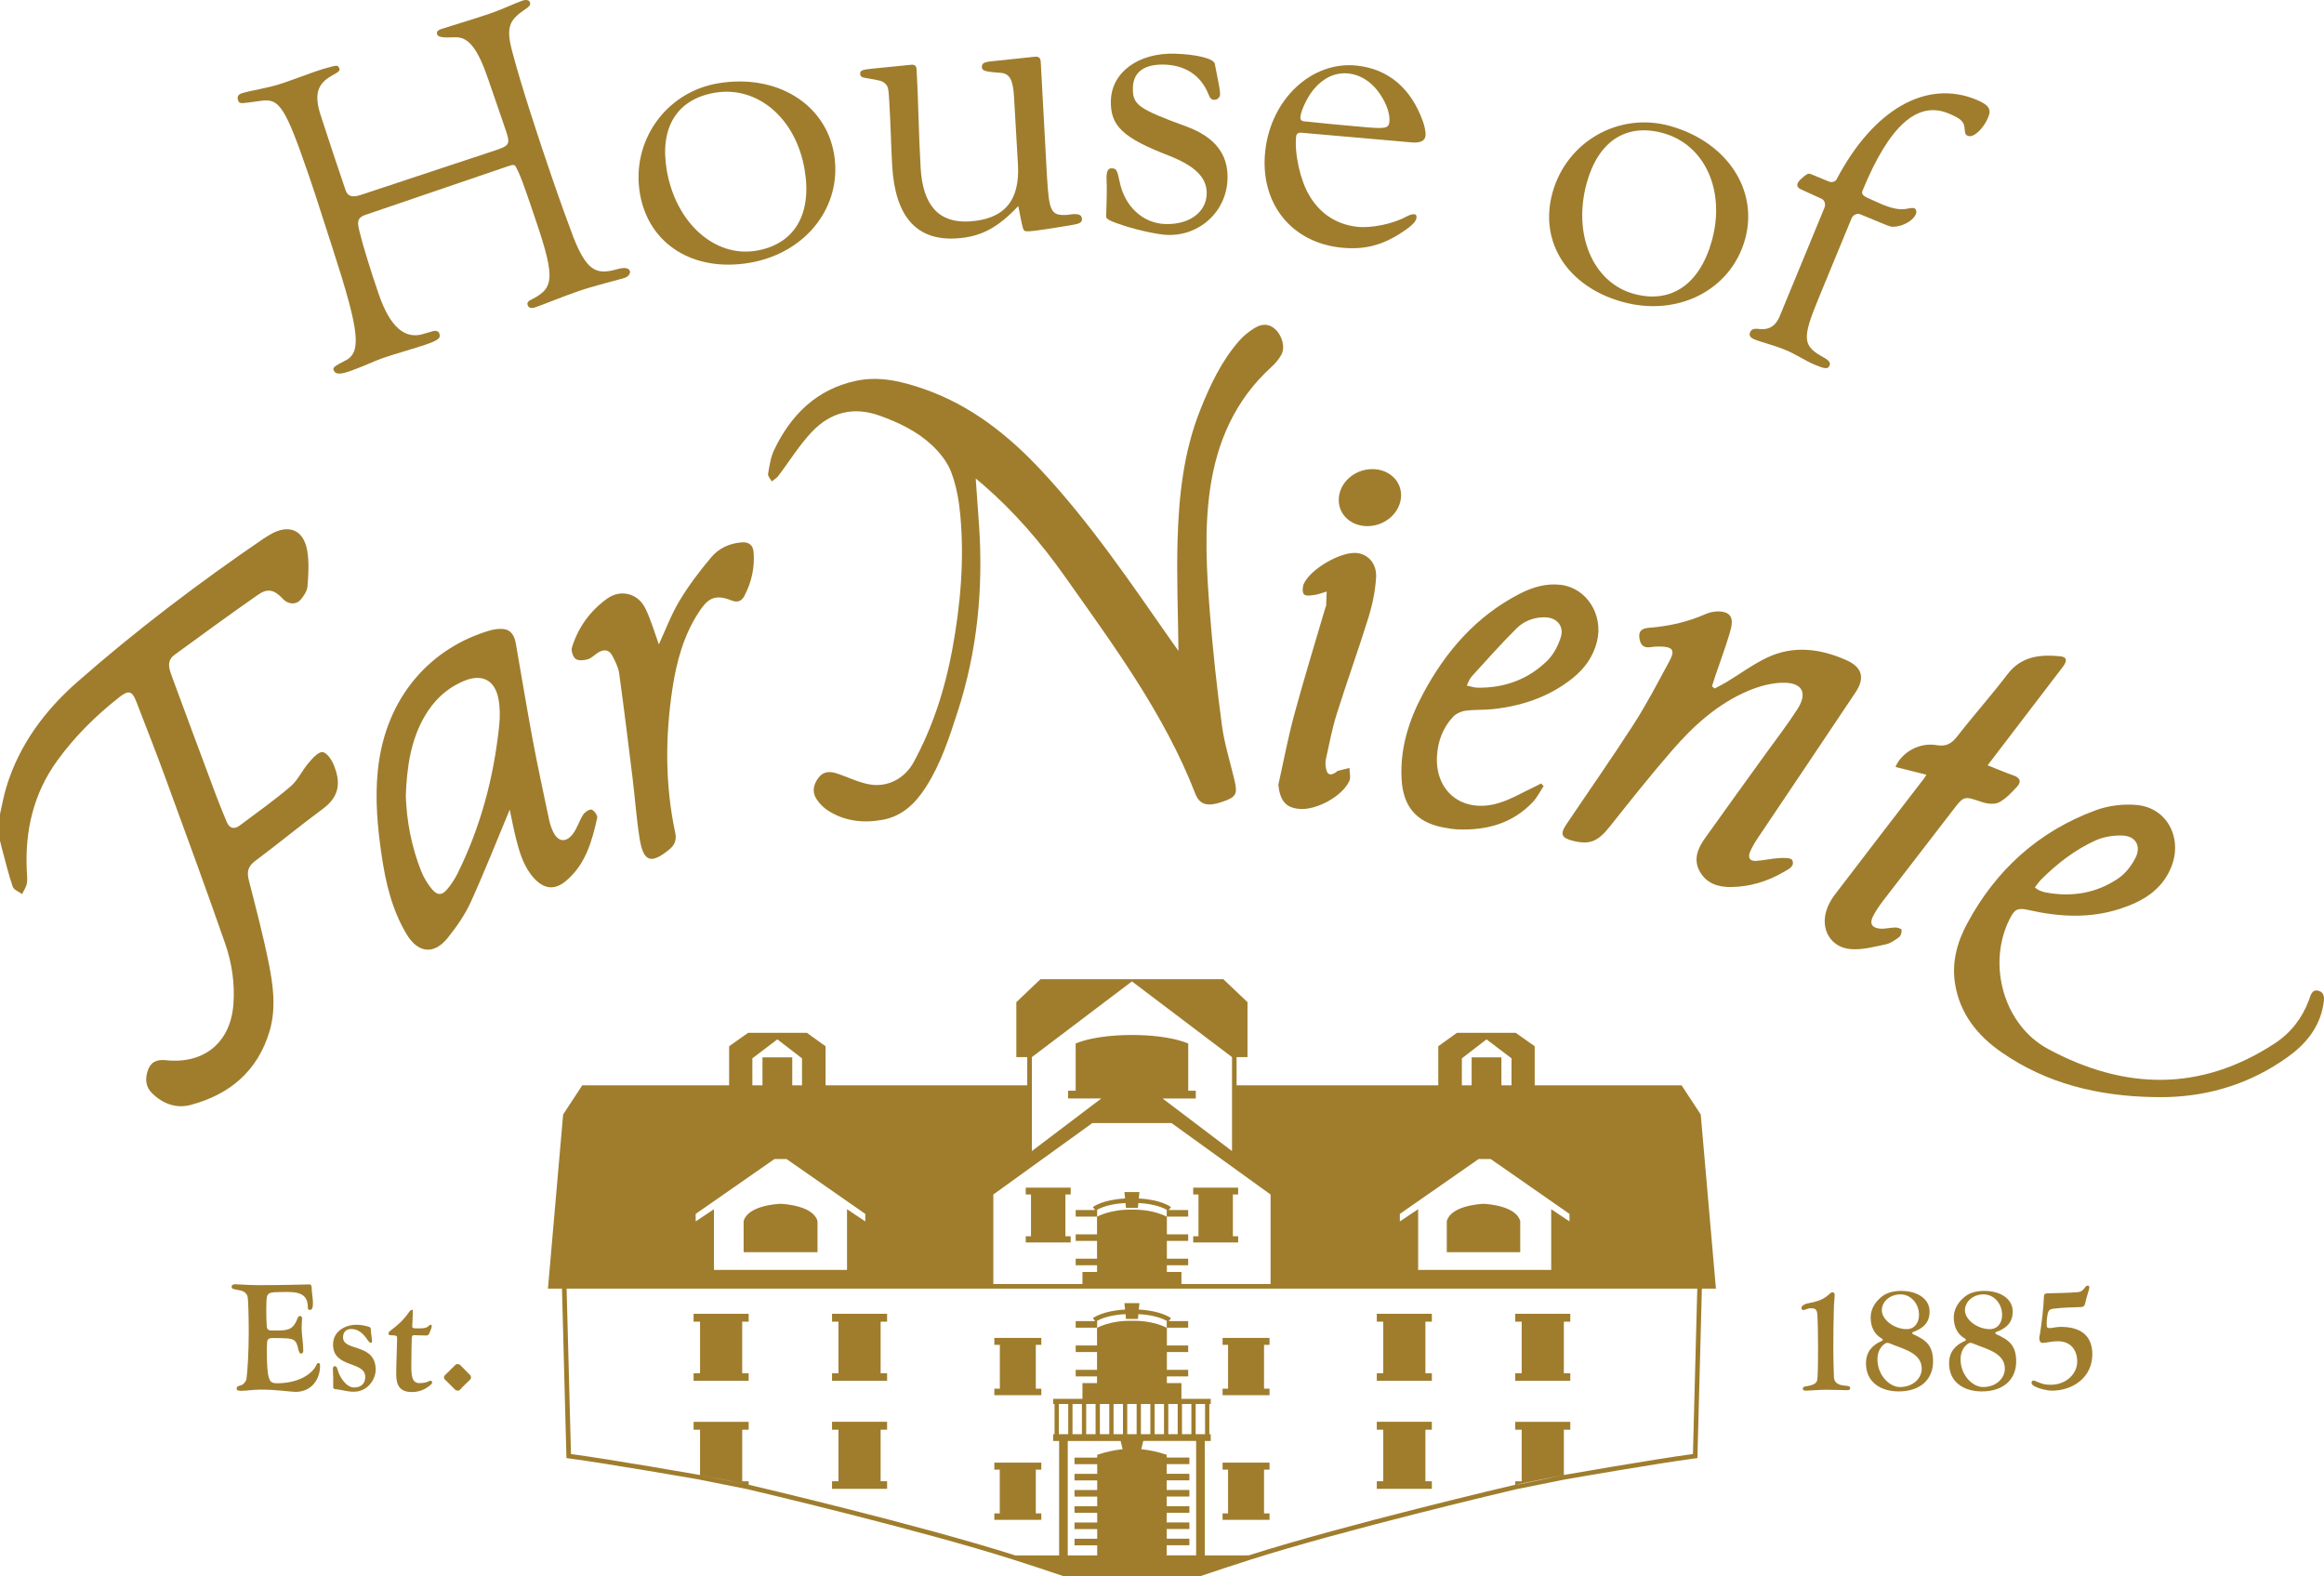 <svg class="h-auto w-[107px] text-grey-1000 transition-all duration-300 ease-in-out group-[.open]:text-grey-1000 logo.svg" aria-hidden="true" viewBox="0 0 353.855 239.976" xmlns="http://www.w3.org/2000/svg"><g><path fill="#9F7D2D" d="M113.99,210.2h-8.382v-1.156h0.982v-7.846h-0.982v-1.201h8.382 v1.201l-0.982,0.001v7.845h0.982V210.2z M135.07,225.488h-0.983v-7.845 l0.983-0.001v-1.201h-8.383v1.201h0.982v7.846h-0.982v1.156h8.383V225.488z M261.269,196.17h-2.138l-0,0.014l-0.664,25.182l-0.016,0.598l-0.593,0.079 c-5.535,0.734-18.161,2.93-19.582,3.178c-0.005,0.001-0.011,0.002-0.016,0.003 l-7.391,1.481c-0.002,0.001-0.005,0.001-0.007,0.002 c-1.061,0.249-26.153,6.154-40.593,10.76l-0.021,0.007l-0.065,0.022 c-2.483,0.793-4.98,1.615-7.422,2.445l-0.11,0.037h-0.116h-10.184h-10.185 h-0.116l-0.11-0.037c-2.442-0.83-4.939-1.652-7.436-2.449l-0.091-0.03 c-14.44-4.605-39.514-10.505-40.575-10.754c-0.002-0.001-0.005-0.001-0.007-0.002 l-7.386-1.48c-0.01-0.002-0.021-0.004-0.033-0.006 c-1.424-0.248-14.066-2.446-19.569-3.176l-0.593-0.079l-0.016-0.598l-0.664-25.182 l-0-0.014h-2.138l2.312-26.512l2.912-4.44h22.364h0v-5.952l2.894-2.043 h8.944l2.845,2.043v5.952h30.709v-4.297v-0.001h-1.663v-8.362l3.678-3.495h27.844 l3.678,3.495v8.362h-1.662v0.001v4.297h30.709v-5.952l2.845-2.043h8.944 l2.894,2.043v5.952h22.364l2.913,4.44L261.269,196.17z M222.585,165.218h1.488 v-4.258h4.535v4.258h0h1.538h0l0.001-4.108l-3.807-2.889l-3.754,2.889 L222.585,165.218z M213.143,185.934l2.785-1.858v9.238h10.13h10.13v-9.238 l2.785,1.858v-1.143l-11.995-8.351h-0.92h-0.922l-11.993,8.352V185.934z M157.115,165.218h0v10.007l10.571-8.003h-5.054h-0v-1.185h1.149v-0.819 v-6.356c0,0,0.364-0.181,1.133-0.409c1.282-0.38,3.69-0.889,7.417-0.902h0 c0,0,0,0,0.001,0c0.005,0,0.01,0.001,0.015,0.001c0,0,0,0,0,0 c0.006-0,0.013-0.001,0.018-0.001c0.002-0,0.003-0,0.005-0 c0,0,0,0,0,0h0c0.001,0,0.001,0,0.002,0c0,0,0,0,0,0 c0,0,0.001,0,0.001,0c0,0,0.001,0,0.002,0 c0.007,0,0.014,0,0.021,0c0.737,0.003,1.423,0.025,2.058,0.062 c0.034,0.002,0.064,0.005,0.098,0.007c0.284,0.017,0.562,0.037,0.825,0.059 c0.022,0.002,0.041,0.004,0.062,0.006c0.272,0.024,0.536,0.05,0.786,0.079 c0.003,0,0.006,0.001,0.01,0.001c0.266,0.031,0.521,0.064,0.763,0.098 c0.079,0.011,0.149,0.024,0.225,0.036c0.161,0.025,0.325,0.049,0.475,0.075 c0.107,0.018,0.202,0.038,0.303,0.057c0.108,0.02,0.222,0.04,0.325,0.061 c1.778,0.361,2.596,0.769,2.596,0.769v7.176h1.149v0h0v1.185h-0 h-5.054l3.32,2.514l7.25,5.489v-10.006h0.001v-4.297l-11.059-8.366l-4.178-3.16 v-0l-0,0v0l-3.062,2.316l-12.174,9.21V165.218z M179.838,159.616 v-0.027c-0.015-0.006-0.033-0.012-0.048-0.018 C179.807,159.586,179.822,159.601,179.838,159.616z M151.244,195.465h13.57v-1.833 h2.221v-1.02h-3.249v-0.999h3.249v-2.709h-3.249v-0.998h3.249v-2.683 c0,0,2.012-1.155,5.316-1.073c3.304-0.082,5.316,1.073,5.316,1.073v2.683h3.248 v0.998h-3.248v2.709h3.248v0.999h-3.248v1.02h2.221v1.833h13.57v-13.624v-0.001 l-6.506-4.693l-8.577-6.186h-6.022h-6.024l-8.577,6.186l-6.506,4.693v0.001 V195.465z M114.555,161.11l0.001,4.108h1.537h0.001v-4.258h4.535v4.258h0 h1.487h0l-0.001-4.108l-3.754-2.889L114.555,161.11z M105.923,185.934 l2.785-1.858v9.238h10.13h10.131v-9.238l2.784,1.858v-1.141l-11.993-8.352h-0.921 h-0.92l-11.994,8.351V185.934z M107.155,224.643 c-0.226-0.043-0.413-0.078-0.554-0.103l0.554,0.111V224.643z M162.65,218.328 v-4.599h-1.431v4.599H162.65z M170.933,220.61l-0.306-1.252h-8.048v17.418v0.003 h4.482v-0.003v-1.537h-3.454v-0.003v-0.995v-0.003h3.454v-1.47h-3.454v-0.003 v-0.994v-0.003h3.454v-1.469h-3.454v-0.003v-0.996v-0.003h3.454v-1.469h-3.454 v-0.003v-0.996v-0.003h3.454v-1.469h-3.454v-0.003v-0.994v-0.003h3.454v-1.47 h-3.454v-0.003v-0.994v-0.003h3.454v-0.421v-0.003 C168.47,220.987,169.762,220.734,170.933,220.61z M164.733,218.328v-4.599h-1.431 v4.599H164.733z M166.815,218.328v-4.599h-1.431v4.599H166.815z M168.9,218.328 v-4.599h-1.431v4.599H168.9z M170.984,213.729h-1.433v4.599h1.433V213.729z M173.066,213.729h-0.714h-0.716v4.599h0.716h0.714V213.729z M182.124,219.357h-8.048 l-0.307,1.252c1.172,0.124,2.463,0.378,3.872,0.848v0.003v0.421h3.456v0.003 v0.994v0.003h-3.456v1.47h3.456v0.003v0.994v0.003h-3.456v1.469h3.456v0.003 v0.996v0.003h-3.456v1.469h3.456v0.003v0.996v0.003h-3.456v1.469h3.456v0.003 v0.994v0.003h-3.456v1.47h3.456v0.003v0.995v0.003h-3.456v1.537v0.003h4.483 v-0.003V219.357z M175.151,218.328v-4.599h-1.433v4.599H175.151z M177.234,218.328 v-4.599h-1.431v4.599H177.234z M179.317,218.328v-4.599h-1.431v4.599H179.317z M181.401,218.328v-4.599h-1.431v4.599H181.401z M183.484,218.328v-4.599h-1.431 v4.599H183.484z M258.429,196.17H86.273l0.664,25.177 c5.868,0.778,19.639,3.188,19.641,3.188l0.01,0.002v-6.892h-0.98v-1.201h8.382 v1.201l-0.982,0.001v7.845h0.982v0.529c-1.058-0.233-5.008-1.028-6.791-1.369 h-0.04l6.821,1.367c-0.001,0,25.729,6.02,40.603,10.759 c0.016,0.005,6.68,0.001,6.68,0.001v-0.003v-17.418h-0.909v-0.003v-1.023v-0.003 h0.211v-4.599h-0.211v-0.003v-0.776v-0.003h4.46v-2.399v-0.003h2.221v-1.018 h-3.248v-0.003v-0.996v-0.003h3.248v-2.704h-3.248v-0.003v-0.996v-0.003h3.248 v-2.679v-0.003c0,0,2.012-1.155,5.316-1.073c3.304-0.082,5.316,1.073,5.316,1.073 v0.003v2.679h3.248v0.003v0.996v0.003h-3.248v2.704h3.248v0.003v0.996v0.003 h-3.248v1.018h2.219v0.003v2.399h4.462v0.003v0.776v0.003h-0.213v4.599h0.213 v0.003v1.023v0.003h-0.909v17.418v0.003c0,0,6.677-0,6.68-0.002 c14.826-4.723,40.426-10.718,40.593-10.757c1.096-0.1,7.276-1.46,7.403-1.483 v-0l0.01-0.002c-0,0,13.772-2.409,19.641-3.188L258.429,196.17z M167.051,184.199h-0.064c0.433-0.255,1.812-0.941,4.383-1.062l0.069,0.734h0.912 h0h0.912l0.069-0.734c2.571,0.121,3.949,0.807,4.383,1.062h-0.064v0.999 h3.265v-0.999h-2.958l0.344-0.45c-0.061-0.046-1.538-1.138-4.902-1.303 l0.094-0.98h-1.142h-0h-1.142l0.094,0.98 c-3.364,0.165-4.841,1.257-4.902,1.303l0.344,0.45h-2.958v0.999h3.265V184.199z M135.07,209.044h-0.983v-7.845l0.983-0.001v-1.201h-8.383v1.201h0.982v7.846 h-0.982v1.156h8.383V209.044z M188.523,188.19h-0.802v-6.351h0.802v-1.044h-6.843 v1.044h0.801v6.351h-0.801v0.943h6.843V188.19z M156.18,181.839h0.801v6.351 h-0.801v0.943h6.843v-0.943h-0.802v-6.351h0.802v-1.044h-6.843V181.839z M218.016,209.044h-0.983v-7.846h0.983v-1.201h-8.384v1.201l0.983,0.001v7.845 h-0.983v1.156h8.384V209.044z M193.302,211.401h-0.837v-6.673h0.837v-1.056h-7.151 v1.056h0.837v6.673h-0.837v0.987h7.151V211.401z M218.016,225.488h-0.983v-7.846 h0.983v-1.201h-8.384v1.201l0.983,0.001v7.845h-0.983v1.156h8.384V225.488z M239.095,209.044h-0.982v-7.846h0.982v-1.201h-8.383v1.201l0.983,0.001v7.845 h-0.983v1.156h8.383V209.044z M239.095,217.645v-1.201h-8.383v1.201l0.983,0.001 v7.845h-0.983v0.529c0,0,0-0,0-0 c0.001-0,0.008-0.002,0.008-0.002l7.395-1.482v-6.892H239.095z M158.552,211.401 h-0.838v-6.673h0.838v-1.056h-7.153v1.056h0.838v6.673h-0.838v0.987h7.153V211.401z M158.552,230.379h-0.838v-6.66h0.838v-1.067h-7.153v1.067h0.823v6.56h0.015 v0.101h-0.838v0.987h7.153V230.379z M193.302,230.379h-0.837v-6.66h0.837v-1.067 h-7.151v1.067h0.837v6.66h-0.837v0.987h7.151V230.379z M167.051,201.11h-0.064 c0.433-0.255,1.812-0.941,4.383-1.062l0.069,0.734h0.912h0h0.912 l0.069-0.734c2.571,0.121,3.949,0.807,4.383,1.062h-0.064v0.999h3.265v-0.999 h-2.958l0.344-0.45c-0.061-0.046-1.538-1.138-4.902-1.303l0.094-0.98h-1.142 h-0h-1.142l0.094,0.98c-3.364,0.165-4.841,1.257-4.902,1.303l0.344,0.45 h-2.958v0.999h3.265V201.11z M231.472,185.873l0.001,4.742h-5.592h-5.592 l0.001-4.742c0.664-2.307,4.944-2.587,5.59-2.617 C226.528,183.286,230.81,183.567,231.472,185.873z M124.474,185.873l0.001,4.742 h-0.064v0.001h-5.592h-5.592l0.001-4.744c0.662-2.307,4.944-2.587,5.59-2.617 c0.01,0,0.023,0.001,0.034,0.002c0.01-0,0.021-0.001,0.029-0.001 C119.53,183.286,123.812,183.567,124.474,185.873z"></path><g><path fill="#9F7D2D" d="M48.481,207.489c-0.207,0-0.276,0.23-0.414,0.506 c-0.782,1.381-2.876,2.578-5.891,2.578c-0.852,0-1.059-0.276-1.22-0.806 c-0.253-0.759-0.322-2.071-0.322-4.211c0-0.414,0-0.852,0.046-1.312 c0.046-0.392,0.299-0.553,0.759-0.553c0.805,0,1.496,0,2.209,0.046 c1.15,0.092,1.473,0.322,1.749,1.565c0.069,0.322,0.184,0.736,0.414,0.759 c0.207,0,0.368-0.161,0.368-0.414c0-1.104-0.253-2.6-0.253-3.474 c0-0.53,0.069-1.174,0.069-1.473c0-0.207-0.115-0.368-0.345-0.368 c-0.138,0-0.253,0.138-0.322,0.299c-0.575,1.565-1.243,1.91-2.945,1.91h-0.967 c-0.414,0-0.805-0.046-0.805-0.759c-0.046-0.414-0.069-1.565-0.069-2.531 c0-0.254,0.023-1.565,0.092-1.818c0.138-0.575,0.529-0.645,1.058-0.713 c0.276-0.023,1.266-0.046,2.117-0.046c2.232,0,3.06,0.69,3.06,2.37 c0,0.23,0.115,0.368,0.299,0.368c0.391,0,0.483-0.437,0.483-1.081 c0-0.736-0.184-1.45-0.207-2.416c0-0.207-0.138-0.391-0.299-0.391 c-0.782,0-3.543,0.115-7.824,0.115c-1.335,0-3.13-0.138-3.521-0.138 c-0.299,0-0.529,0.138-0.529,0.322c0,0.46,0.253,0.391,1.219,0.598 c0.828,0.161,1.197,0.598,1.243,1.219c0.069,0.483,0.138,2.854,0.138,5.316 c0,2.784-0.184,5.891-0.345,6.95c-0.046,0.368-0.46,0.851-0.759,0.944 c-0.322,0.115-0.736,0.161-0.736,0.506c0,0.299,0.207,0.368,0.714,0.368 c0.828,0,1.703-0.184,3.014-0.184c2.416,0,4.556,0.345,5.224,0.345 c2.554,0,3.751-2.048,3.751-3.935C48.734,207.604,48.642,207.489,48.481,207.489z"></path><path fill="#9F7D2D" d="M303.925,203.093c-0.069-0.022-0.115-0.115-0.115-0.16 c0-0.069,0.046-0.139,0.138-0.161c1.496-0.553,2.508-1.381,2.508-3.13 c0-1.887-1.818-3.13-4.326-3.13c-1.081,0-2.117,0.23-2.899,0.828 c-1.059,0.829-1.749,1.933-1.749,3.222c0,1.541,0.667,2.6,1.611,3.152 c0.115,0.069,0.23,0.138,0.23,0.23c0,0.092-0.069,0.161-0.138,0.184 c-1.519,0.645-2.416,1.726-2.416,3.406c0,2.922,2.301,4.28,4.97,4.28 c3.429,0,5.247-1.933,5.247-4.556C306.986,204.704,305.789,203.945,303.925,203.093z M299.185,199.457c0-1.335,1.266-2.416,2.831-2.416 c1.588,0,2.83,1.403,2.83,3.129c0,1.243-0.713,2.164-1.887,2.164 C301.118,202.334,299.185,200.93,299.185,199.457z M301.923,211.147 c-1.542,0-3.406-1.772-3.406-4.234c0-1.243,0.598-2.071,1.266-2.44 c0.092-0.046,0.184-0.046,0.253-0.046c0.092,0,0.23,0.023,0.391,0.092 c0.852,0.368,1.772,0.644,2.6,1.036c1.243,0.575,2.232,1.358,2.232,2.831 C305.26,209.698,304.063,211.147,301.923,211.147z"></path><path fill="#9F7D2D" d="M70.062,207.788c-0.092-0.092-0.299-0.139-0.438-0.139 c-0.161,0-0.253,0.092-0.345,0.184c-0.644,0.668-1.059,1.036-1.542,1.519 c-0.069,0.069-0.138,0.207-0.138,0.276c0,0.115,0.023,0.253,0.115,0.345 c0.529,0.529,1.082,1.059,1.542,1.541c0.092,0.092,0.276,0.184,0.437,0.184 c0.161,0,0.299-0.069,0.414-0.207c0.529-0.598,0.943-0.943,1.473-1.473 c0.069-0.069,0.138-0.253,0.138-0.322c0-0.092-0.046-0.277-0.115-0.345 L70.062,207.788z"></path><path fill="#9F7D2D" d="M52.23,203.576c0-0.713,0.414-1.265,1.243-1.265 c1.128,0,1.841,0.713,2.485,1.657c0.184,0.276,0.368,0.437,0.506,0.437 c0.161,0,0.184-0.116,0.184-0.254c0-0.322-0.184-1.219-0.184-1.749 c0-0.207-0.092-0.368-0.253-0.414c-0.736-0.207-1.22-0.322-1.91-0.322 c-1.749,0-3.59,0.989-3.59,3.015c0,3.636,4.902,2.462,4.902,4.924 c0,0.967-0.575,1.611-1.703,1.611c-1.219,0-2.209-1.656-2.462-2.577 c-0.138-0.46-0.207-0.668-0.46-0.668c-0.276,0-0.299,0.254-0.299,0.507 c0,0.529,0.046,0.851,0.046,1.242v1.45c0,0.138,0.069,0.276,0.345,0.299 c1.036,0.092,1.657,0.391,2.807,0.391c2.071,0,3.314-1.864,3.314-3.336 C57.2,204.382,52.23,205.809,52.23,203.576z"></path><path fill="#9F7D2D" d="M65.552,210.181c-0.138,0-0.23,0.092-0.483,0.184 c-0.368,0.138-0.851,0.184-1.219,0.184c-1.151,0-1.22-1.197-1.22-2.646 c0-1.657,0.046-3.567,0.069-4.257c0.023-0.299,0.138-0.392,0.322-0.392 c0.483,0,1.542,0.046,1.795,0.046c0.391,0,0.46-0.046,0.69-0.667 c0.092-0.23,0.23-0.507,0.23-0.759c0-0.161-0.046-0.207-0.138-0.207 c-0.207,0-0.253,0.161-0.506,0.322c-0.391,0.23-0.736,0.23-1.68,0.23 c-0.552,0-0.645-0.092-0.645-0.322c0.023-0.277,0.092-1.772,0.092-2.14 c0-0.345-0.023-0.368-0.138-0.368c-0.138,0-0.253,0.115-0.437,0.345 c-0.943,1.335-1.68,1.956-2.923,2.9c-0.115,0.115-0.207,0.207-0.207,0.368 c0,0.322,0.391,0.253,0.736,0.276c0.576,0.046,0.576,0.115,0.576,0.53 c0,0.943-0.138,3.774-0.138,5.408c0,1.749,0.621,2.693,2.393,2.693 c0.989,0,1.841-0.322,2.508-0.829c0.345-0.253,0.575-0.437,0.575-0.644 C65.806,210.319,65.691,210.181,65.552,210.181z"></path><path fill="#9F7D2D" d="M313.773,201.989c-0.783,0-1.197,0.184-1.703,0.184 c-0.391,0-0.437-0.116-0.437-0.645c0-0.736,0.092-1.243,0.161-1.588 c0.138-0.437,0.276-0.645,0.851-0.713c1.473-0.184,2.762-0.207,4.211-0.254 c0.345,0,0.552-0.184,0.621-0.529c0.207-1.012,0.644-2.14,0.644-2.439 c0-0.184-0.046-0.299-0.253-0.299c-0.092,0-0.207,0.046-0.299,0.161 c-0.506,0.645-0.644,0.806-1.404,0.852c-1.404,0.115-2.945,0.115-4.303,0.161 c-0.414,0.022-0.575,0.022-0.644,0.414c-0.092,2.002-0.299,3.705-0.598,5.707 c-0.046,0.276-0.115,0.46-0.115,0.645c0,0.46,0.138,0.782,0.506,0.782 c0.552,0,1.358-0.253,2.324-0.253c1.933,0,2.945,1.335,2.945,3.083 c0,1.979-1.795,3.544-4.004,3.544c-0.874,0-1.197-0.092-2.002-0.414 c-0.299-0.115-0.483-0.23-0.69-0.23c-0.138,0-0.253,0.161-0.253,0.345 c0,0.276,0.207,0.391,0.506,0.552c0.576,0.322,1.795,0.645,2.6,0.645 c3.107,0,6.144-1.956,6.144-5.546C318.582,203.254,316.718,201.989,313.773,201.989z "></path><path fill="#9F7D2D" d="M291.27,203.093c-0.069-0.022-0.115-0.115-0.115-0.16 c0-0.069,0.046-0.139,0.138-0.161c1.496-0.553,2.508-1.381,2.508-3.13 c0-1.887-1.818-3.13-4.326-3.13c-1.081,0-2.117,0.23-2.899,0.828 c-1.059,0.829-1.749,1.933-1.749,3.222c0,1.541,0.667,2.6,1.611,3.152 c0.115,0.069,0.23,0.138,0.23,0.23c0,0.092-0.069,0.161-0.138,0.184 c-1.519,0.645-2.416,1.726-2.416,3.406c0,2.922,2.301,4.28,4.97,4.28 c3.429,0,5.247-1.933,5.247-4.556C294.331,204.704,293.134,203.945,291.27,203.093z M286.53,199.457c0-1.335,1.266-2.416,2.831-2.416 c1.588,0,2.83,1.403,2.83,3.129c0,1.243-0.713,2.164-1.887,2.164 C288.463,202.334,286.53,200.93,286.53,199.457z M289.268,211.147 c-1.542,0-3.406-1.772-3.406-4.234c0-1.243,0.598-2.071,1.266-2.44 c0.092-0.046,0.184-0.046,0.253-0.046c0.092,0,0.23,0.023,0.391,0.092 c0.852,0.368,1.772,0.644,2.6,1.036c1.243,0.575,2.232,1.358,2.232,2.831 C292.605,209.698,291.409,211.147,289.268,211.147z"></path><path fill="#9F7D2D" d="M280.341,210.848c-0.575-0.138-1.081-0.46-1.105-1.243 c-0.046-1.174-0.092-3.037-0.092-4.188c0-2.278,0.023-4.373,0.092-6.674 c0.023-0.46,0.115-1.174,0.115-1.634c0-0.207-0.138-0.391-0.322-0.391 c-0.115,0-0.161,0.046-0.299,0.115c-1.105,1.036-1.864,1.265-3.521,1.588 c-0.506,0.092-0.921,0.414-0.921,0.645c0,0.207,0.115,0.368,0.299,0.368 c0.23,0,0.644-0.276,1.081-0.276c0.783,0,0.99,0.161,1.059,1.105 c0.046,0.598,0.092,2.853,0.092,4.993c0,1.288,0,3.175-0.092,4.602 c-0.046,0.782-0.621,1.012-1.956,1.219c-0.138,0.023-0.276,0.184-0.276,0.345 s0.207,0.276,0.345,0.276c0.644,0,2.186-0.138,3.267-0.138 c1.151,0,2.555,0.069,3.245,0.069c0.207,0,0.368-0.138,0.368-0.322 C281.722,210.871,280.985,211.009,280.341,210.848z"></path></g><path fill="#9F7D2D" d="M0,123.935c0.309-1.347,0.546-2.721,0.945-4.042 c1.943-6.467,5.858-11.712,10.814-16.067c8.978-7.884,18.498-15.096,28.371-21.832 c0.316-0.213,0.642-0.409,0.968-0.602c2.854-1.677,5.129-0.778,5.685,2.458 c0.299,1.753,0.18,3.599,0.04,5.389c-0.06,0.722-0.562,1.503-1.071,2.072 c-0.725,0.815-1.916,0.679-2.671-0.136c-1.281-1.38-2.295-1.676-3.759-0.659 c-4.291,2.991-8.516,6.078-12.737,9.161c-1.334,0.975-0.788,2.272-0.353,3.456 c2.182,5.921,4.384,11.836,6.593,17.747c0.532,1.42,1.104,2.824,1.686,4.221 c0.423,1.005,1.131,1.214,2.006,0.555c2.598-1.953,5.259-3.826,7.724-5.934 c1.118-0.958,1.766-2.445,2.751-3.589c0.595-0.695,1.47-1.706,2.129-1.64 c0.655,0.067,1.414,1.214,1.736,2.039c0.925,2.348,1.028,4.58-1.677,6.58 c-3.496,2.581-6.846,5.359-10.329,7.954c-1.108,0.825-1.287,1.663-0.968,2.914 c1.061,4.155,2.159,8.309,3.01,12.514c0.705,3.47,1.184,7.035,0.14,10.525 c-1.806,6.031-6.057,9.597-11.985,11.18c-2.195,0.585-4.258-0.153-5.908-1.796 c-0.988-0.981-1.051-2.176-0.649-3.4c0.423-1.291,1.311-1.763,2.768-1.61 c5.858,0.622,9.873-2.728,10.285-8.566c0.226-3.157-0.236-6.257-1.261-9.201 c-2.921-8.379-5.984-16.715-9.035-25.052c-1.447-3.952-2.984-7.87-4.501-11.792 c-0.632-1.64-1.191-1.746-2.588-0.645c-3.566,2.804-6.759,5.954-9.434,9.647 c-3.629,5.01-4.923,10.628-4.647,16.706c0.03,0.672,0.126,1.367,0.007,2.019 c-0.1,0.555-0.469,1.061-0.719,1.59c-0.492-0.366-1.261-0.635-1.424-1.111 c-0.662-1.939-1.134-3.945-1.677-5.928C0.173,128.706,0.09,128.346,0,127.99 V123.935z M179.434,99.081c-0.306-0.426-0.669-0.925-1.025-1.43 c-6.26-8.958-12.384-18.026-19.866-26.04 c-5.03-5.389-10.728-9.9-17.803-12.375c-3.373-1.177-6.843-2.032-10.415-1.261 c-5.981,1.291-9.906,5.166-12.461,10.538c-0.529,1.111-0.708,2.405-0.918,3.636 c-0.057,0.336,0.363,0.755,0.566,1.134c0.329-0.269,0.725-0.486,0.975-0.812 c1.73-2.265,3.23-4.747,5.189-6.789c2.814-2.934,6.3-3.842,10.305-2.392 c2.887,1.044,5.632,2.355,7.87,4.434c1.228,1.138,2.385,2.585,2.971,4.125 c0.782,2.052,1.188,4.308,1.39,6.51c0.642,6.932,0.027,13.818-1.237,20.637 c-1.108,5.951-2.951,11.676-5.851,17.015c-1.364,2.511-3.985,3.899-6.773,3.39 c-1.667-0.306-3.24-1.101-4.867-1.643c-1.061-0.353-2.106-0.386-2.861,0.635 c-0.758,1.024-1.038,2.169-0.276,3.286c0.439,0.645,1.024,1.257,1.673,1.68 c2.575,1.673,5.439,1.976,8.389,1.434c2.994-0.549,4.983-2.511,6.56-4.966 c2.279-3.546,3.556-7.511,4.843-11.483c3.01-9.274,3.922-18.774,3.253-28.461 c-0.156-2.275-0.323-4.551-0.502-7.049c0.496,0.419,0.812,0.679,1.121,0.945 c4.753,4.112,8.822,8.839,12.438,13.955 c7.441,10.535,15.142,20.91,19.872,33.078c0.689,1.763,1.893,2.026,4.255,1.201 c1.956-0.685,2.209-1.148,1.723-3.207c-0.652-2.784-1.537-5.535-1.916-8.356 c-0.772-5.718-1.39-11.463-1.843-17.215c-0.492-6.264-0.868-12.551,0.037-18.814 c1.044-7.218,3.852-13.579,9.357-18.575c0.582-0.529,1.114-1.168,1.494-1.853 c0.619-1.124,0.123-2.927-0.965-3.905c-1.008-0.911-2.126-0.775-3.157-0.126 c-0.812,0.509-1.597,1.124-2.229,1.836c-2.754,3.107-4.491,6.816-6.008,10.621 c-2.531,6.36-3.25,13.073-3.446,19.819 C179.135,87.837,179.374,93.449,179.434,99.081 M261.074,104.81 c-0.136-0.113-0.273-0.226-0.409-0.336c0.17-0.529,0.333-1.061,0.512-1.587 c0.728-2.142,1.52-4.268,2.169-6.433c0.316-1.068,0.735-2.535-0.419-3.123 c-0.845-0.429-2.275-0.276-3.213,0.14c-2.784,1.234-5.665,1.866-8.669,2.102 c-0.898,0.07-1.57,0.386-1.44,1.474c0.123,1.031,0.565,1.657,1.736,1.464 c0.496-0.08,1.008-0.1,1.513-0.09c1.863,0.047,2.225,0.579,1.327,2.232 c-1.743,3.22-3.433,6.483-5.412,9.56c-3.326,5.176-6.869,10.219-10.305,15.325 c-0.955,1.42-0.699,2.022,0.981,2.445c2.621,0.665,3.862,0.113,5.655-2.146 c3.094-3.895,6.194-7.794,9.45-11.553c3.306-3.816,7.032-7.208,11.776-9.178 c1.593-0.662,3.383-1.141,5.093-1.174c3.007-0.06,3.855,1.523,2.259,4.018 c-1.5,2.342-3.21,4.544-4.837,6.803c-3.077,4.281-6.181,8.542-9.234,12.84 c-1.084,1.527-1.826,3.21-0.802,5.063c1.015,1.833,2.818,2.398,4.734,2.379 c2.911-0.033,5.648-0.872,8.163-2.355c0.665-0.392,1.65-0.852,1.168-1.77 c-0.186-0.356-1.324-0.326-2.016-0.283c-1.164,0.07-2.315,0.353-3.483,0.426 c-1.018,0.067-1.261-0.582-0.895-1.41c0.319-0.729,0.735-1.424,1.178-2.086 c4.956-7.391,9.943-14.76,14.873-22.164c1.457-2.189,1.031-3.815-1.39-4.896 c-3.949-1.756-8.057-2.305-12.092-0.383c-2.152,1.024-4.102,2.472-6.151,3.712 C262.301,104.181,261.679,104.484,261.074,104.81 M77.61,123.247 c0.279,1.284,0.579,2.94,0.998,4.564c0.552,2.122,1.184,4.238,2.724,5.901 c1.517,1.64,3.11,1.826,4.8,0.426c3.004-2.485,3.998-6.034,4.8-9.633 c0.08-0.363-0.462-1.131-0.855-1.254c-0.333-0.1-1.025,0.369-1.284,0.765 c-0.589,0.908-0.891,2.016-1.53,2.881c-1.094,1.47-2.332,1.284-3.08-0.359 c-0.243-0.532-0.442-1.098-0.562-1.67c-0.858-4.075-1.743-8.143-2.511-12.238 c-0.911-4.88-1.713-9.78-2.568-14.67c-0.196-1.114-0.665-2.073-1.909-2.206 c-0.685-0.073-1.427,0.043-2.096,0.236c-8.622,2.531-15.857,9.8-17.015,21.363 c-0.432,4.328-0.043,8.589,0.582,12.844c0.615,4.181,1.573,8.266,3.772,11.965 c1.73,2.911,4.155,3.25,6.267,0.639c1.367-1.69,2.648-3.536,3.546-5.502 C73.824,132.604,75.714,127.794,77.61,123.247 M61.786,121.118 c0.166-4.261,0.722-8.33,2.834-12.015c1.424-2.481,3.42-4.371,6.094-5.469 c2.648-1.088,4.6-0.14,5.166,2.684c0.266,1.34,0.269,2.781,0.126,4.148 c-0.812,7.847-2.814,15.375-6.32,22.467c-0.406,0.825-0.921,1.617-1.5,2.329 c-0.875,1.084-1.583,1.114-2.475,0.023c-0.655-0.802-1.214-1.736-1.593-2.698 C62.654,128.878,61.912,125.006,61.786,121.118 M328.02,167.01 c0.675,0,1.347,0.017,2.022-0.003c6.663-0.2,12.75-2.162,18.196-6.028 c2.807-1.996,4.91-4.504,5.512-8.01c0.14-0.808,0.313-1.863-0.755-2.149 c-1.011-0.269-1.188,0.778-1.437,1.434c-1.048,2.771-2.748,4.98-5.249,6.613 c-11.323,7.385-22.883,7.049-34.459,0.822 c-6.769-3.643-9.341-12.903-5.848-19.806c0.772-1.524,1.227-1.723,2.931-1.341 c4.634,1.048,9.271,1.297,13.855-0.193c3.34-1.085,6.277-2.748,7.741-6.191 c1.896-4.451-0.486-9.154-5.116-9.61c-2.069-0.203-4.368,0.073-6.317,0.795 c-8.695,3.21-15.175,9.065-19.566,17.231c-1.557,2.894-2.382,5.941-1.843,9.241 c0.738,4.491,3.37,7.777,6.962,10.296 C311.648,165.014,319.598,166.873,328.02,167.01 M309.825,135.096 c0.349-0.442,0.619-0.861,0.965-1.204c2.428-2.422,5.129-4.521,8.25-5.938 c1.274-0.579,2.834-0.828,4.241-0.752c1.906,0.106,2.748,1.61,1.893,3.34 c-0.589,1.191-1.5,2.388-2.581,3.134c-3.373,2.322-7.182,2.934-11.2,2.162 c-0.326-0.063-0.645-0.196-0.951-0.326 C310.261,135.432,310.107,135.289,309.825,135.096 M302.637,116.503 c0.685-0.898,1.271-1.67,1.859-2.438c3.203-4.188,6.413-8.37,9.604-12.564 c0.725-0.951,0.582-1.503-0.419-1.597c-3.084-0.293-5.928-0.023-8.047,2.771 c-2.418,3.19-5.099,6.18-7.561,9.341c-0.881,1.128-1.657,1.683-3.227,1.414 c-2.571-0.442-5.289,1.064-6.237,3.32c1.567,0.396,3.094,0.778,4.707,1.184 c-0.18,0.286-0.256,0.432-0.353,0.559c-4.551,5.918-9.115,11.826-13.635,17.763 c-0.549,0.722-1.008,1.577-1.264,2.442c-0.855,2.877,0.742,5.538,3.726,5.785 c1.743,0.143,3.559-0.353,5.312-0.719c0.745-0.156,1.45-0.659,2.079-1.131 c0.263-0.196,0.396-0.732,0.356-1.088c-0.017-0.156-0.609-0.356-0.938-0.353 c-0.795,0.007-1.6,0.246-2.378,0.17c-1.244-0.126-1.593-0.815-1.015-1.916 c0.429-0.815,0.955-1.59,1.517-2.322c3.516-4.584,7.059-9.148,10.581-13.728 c1.756-2.285,1.723-2.232,4.454-1.304c0.808,0.276,1.926,0.403,2.618,0.046 c1.051-0.535,1.913-1.497,2.741-2.385c0.665-0.712,0.519-1.337-0.506-1.697 C305.305,117.598,304.031,117.052,302.637,116.503 M235.04,119.657 c-0.136-0.126-0.269-0.256-0.406-0.386c-0.353,0.183-0.702,0.379-1.064,0.546 c-1.79,0.832-3.516,1.876-5.386,2.435c-5.475,1.636-9.743-1.733-9.381-7.262 c0.146-2.205,0.908-4.211,2.412-5.841c0.456-0.492,1.221-0.858,1.893-0.951 c1.41-0.196,2.864-0.096,4.284-0.256c4.437-0.496,8.546-1.886,12.072-4.714 c1.823-1.464,3.133-3.28,3.699-5.592c0.988-4.042-1.553-8.103-5.475-8.602 c-2.245-0.286-4.364,0.356-6.334,1.374c-6.613,3.413-11.25,8.772-14.696,15.228 c-2.152,4.025-3.499,8.28-3.253,12.94c0.223,4.158,2.212,6.57,6.27,7.371 c0.782,0.156,1.58,0.283,2.375,0.313c4.351,0.153,8.28-0.918,11.357-4.188 C234.062,121.374,234.501,120.469,235.04,119.657 M223.331,104.359 c0.286-0.552,0.419-1.018,0.712-1.337c2.265-2.485,4.494-5.006,6.879-7.371 c1.108-1.101,2.608-1.69,4.255-1.683c1.836,0.01,3.024,1.311,2.462,3.064 c-0.409,1.274-1.101,2.615-2.042,3.539c-2.927,2.871-6.56,4.191-10.671,4.111 C224.445,104.672,223.973,104.495,223.331,104.359 M100.319,98.095 c-0.632-1.72-1.178-3.676-2.052-5.472c-1.108-2.282-3.726-2.984-5.795-1.513 c-2.598,1.846-4.434,4.378-5.385,7.441c-0.156,0.506,0.14,1.43,0.549,1.746 c0.403,0.313,1.254,0.243,1.833,0.073c0.579-0.166,1.051-0.679,1.583-1.018 c0.912-0.579,1.72-0.469,2.215,0.529c0.409,0.822,0.878,1.683,1.001,2.568 c0.735,5.336,1.397,10.681,2.052,16.027c0.376,3.05,0.582,6.124,1.068,9.158 c0.572,3.609,1.753,3.968,4.571,1.637c0.808-0.669,1.071-1.484,0.858-2.475 c-1.56-7.305-1.544-14.65-0.426-22.001c0.615-4.061,1.683-8.007,3.945-11.503 c1.247-1.926,2.295-3.02,5.043-1.886c0.785,0.323,1.5,0.19,1.939-0.645 c1.104-2.099,1.617-4.338,1.427-6.706c-0.083-1.038-0.685-1.573-1.786-1.497 c-1.866,0.133-3.509,0.905-4.66,2.269c-1.76,2.086-3.429,4.281-4.83,6.616 C102.182,93.588,101.3,95.976,100.319,98.095 M194.641,119.471 c0.269,2.435,1.131,3.496,3.21,3.672c2.585,0.213,6.493-1.893,7.594-4.238 c0.256-0.549,0.03-1.324,0.027-1.993c-0.592,0.143-1.184,0.276-1.773,0.436 c-0.11,0.03-0.193,0.156-0.299,0.226c-0.858,0.559-1.324,0.386-1.504-0.609 c-0.08-0.446-0.116-0.938-0.02-1.377c0.512-2.295,0.941-4.621,1.643-6.859 c1.563-4.973,3.34-9.876,4.883-14.856c0.592-1.909,0.988-3.928,1.121-5.918 c0.146-2.175-1.267-3.682-3.08-3.782c-2.448-0.133-6.939,2.482-7.934,4.72 c-0.203,0.463-0.236,1.311,0.043,1.59c0.283,0.286,1.061,0.166,1.6,0.086 c0.632-0.096,1.237-0.343,1.853-0.522c-0.027,0.722-0.05,1.44-0.087,2.162 c-0.003,0.077-0.073,0.15-0.096,0.23c-1.597,5.449-3.273,10.871-4.757,16.346 C196.111,112.309,195.439,115.908,194.641,119.471 M208.957,71.412 c-2.791,0.003-5.133,2.159-5.119,4.717c0.01,2.262,1.889,3.965,4.371,3.965 c2.781-0.003,5.136-2.175,5.123-4.727 C213.322,73.128,211.419,71.409,208.957,71.412"></path><g><path fill="#9F7D2D" d="M79.534,0.102c0.599-0.206,1.041-0.091,1.164,0.269 c0.124,0.36-0.114,0.642-0.771,1.069c-2.388,1.626-2.958,2.693-1.879,6.608 c1.331,5.035,3.891,12.862,6.096,19.271c1.257,3.654,2.41,6.807,3.17,8.823 c1.992,5.008,3.42,5.656,6.258,4.947c0.559-0.126,1.917-0.66,2.325,0.138 c0.144,0.419-0.232,0.884-0.771,1.069c-0.599,0.206-4.676,1.207-7.012,2.011 c-2.456,0.845-5.329,2.035-6.586,2.468c-0.659,0.227-1.041,0.09-1.185-0.329 c-0.124-0.359,0.054-0.621,0.692-0.908c3.528-1.817,3.512-3.419-0.054-13.781 c-1.154-3.354-1.752-5.091-2.282-6.047c-0.307-0.698-0.388-0.737-1.466-0.366 l-21.582,7.361c-1.437,0.495-1.229,1.294-0.854,2.773 c0.439,1.859,1.741,6.033,2.875,9.327c1.711,4.971,4.014,6.992,6.949,5.982 l1.158-0.332c0.539-0.186,0.981-0.07,1.105,0.29 c0.247,0.719-0.05,1.022-2.206,1.764c-1.198,0.412-4.674,1.408-6.411,2.006 c-1.078,0.371-3.212,1.373-5.009,1.992c-1.557,0.536-2.239,0.502-2.486-0.216 c-0.124-0.36,0.374-0.665,1.57-1.277c2.793-1.229,2.482-4.271-1.648-17.051 c-2.768-8.627-3.201-9.884-3.634-11.142c-3.628-10.541-4.502-11.915-7.363-11.466 l-1.92,0.259c-1.28,0.173-1.382,0.074-1.526-0.346 c-0.186-0.539,0.031-0.882,0.511-1.046c1.318-0.454,3.959-0.76,6.355-1.584 c0.479-0.165,1.258-0.433,4.771-1.709c0.838-0.289,1.378-0.474,2.856-0.849 c0.62-0.146,0.781-0.067,0.925,0.352c0.103,0.299-0.036,0.481-1.052,1.032 c-2.311,1.264-2.816,2.912-1.804,6.047c1.239,3.794,2.498,7.648,3.797,11.421 c0.33,0.958,1.013,1.192,2.391,0.718l20.686-6.851 c2.096-0.722,1.993-1.021,1.128-3.537l-2.473-7.187 c-1.587-4.612-2.947-6.421-4.95-6.402L67.93,5.703 c-0.882-0.031-1.264-0.168-1.367-0.467c-0.124-0.36,0.054-0.622,0.593-0.807 c0.779-0.268,5.272-1.614,7.309-2.314C76.741,1.331,78.276,0.535,79.534,0.102z"></path><path fill="#9F7D2D" d="M109.296,12.69c8.867-1.507,16.389,3.061,17.694,10.741 c1.348,7.93-4.242,15.112-12.859,16.576c-8.555,1.454-15.388-2.846-16.694-10.526 C96.08,21.489,101.366,14.038,109.296,12.69z M108.832,14.118 c-5.745,0.976-8.417,5.285-7.314,11.779c1.358,7.992,7.28,13.346,13.649,12.264 c5.807-0.987,8.5-5.556,7.343-12.362 C121.184,17.993,115.326,13.014,108.832,14.118z"></path><path fill="#9F7D2D" d="M155.045,31.369c-3.168,3.357-5.754,4.712-9.485,4.929 c-6.007,0.349-9.266-3.332-9.714-11.047c-0.169-2.909-0.208-5.762-0.45-9.935 c-0.114-1.96-0.192-2.209-0.66-2.626c-0.402-0.357-0.532-0.413-3.031-0.839 c-0.513-0.097-0.71-0.212-0.732-0.592c-0.029-0.506,0.216-0.647,1.793-0.802 l5.993-0.602c0.632-0.037,0.777,0.272,0.803,0.715 c0.275,4.743,0.301,9.563,0.617,15.001c0.33,5.691,2.772,8.404,7.388,8.136 c5.312-0.308,7.75-3.115,7.427-8.679l-0.598-10.307 c-0.147-2.529-0.648-3.515-1.987-3.628l-1.339-0.112 c-1.149-0.124-1.539-0.291-1.565-0.734c-0.033-0.569,0.272-0.777,1.343-0.903 l6.748-0.709c0.569-0.033,0.833,0.142,0.873,0.837 c0.323,5.565,0.579,11.069,0.939,17.266c0.323,5.565,0.609,6.119,3.139,5.972 l0.755-0.107c1.075-0.062,1.406,0.172,1.439,0.741 c0.033,0.569-0.465,0.725-1.533,0.914c-0.819,0.111-2.764,0.478-4.401,0.7 c-0.629,0.1-1.573,0.218-2.016,0.244c-0.759,0.044-0.889-0.012-1.045-0.51 C155.505,33.817,155.401,33.125,155.045,31.369z"></path><path fill="#9F7D2D" d="M168.477,31.176c0.078-2.595,0.033-3.23,0-4.245 c0.029-0.949,0.293-1.322,0.8-1.307c0.696,0.021,0.817,0.215,1.205,2.064 c0.775,3.762,3.549,6.316,6.968,6.418c3.608,0.108,6.199-1.779,6.283-4.564 c0.074-2.469-1.711-4.233-5.655-5.809c-7.141-2.748-9.05-4.58-8.935-8.441 c0.129-4.305,4.21-7.287,9.781-7.12c3.228,0.097,5.87,0.746,6.037,1.512 l0.659,3.378c0.106,0.7,0.16,1.019,0.152,1.272 c-0.015,0.507-0.406,0.875-0.913,0.86c-0.38-0.012-0.627-0.209-0.862-0.85 c-1.119-2.821-3.479-4.413-6.708-4.509c-3.038-0.091-4.722,1.126-4.793,3.468 c-0.08,2.659,0.79,3.255,8.122,5.946c4.325,1.587,6.401,4.184,6.287,7.982 c-0.148,4.938-4.188,8.682-9.126,8.534c-1.393-0.042-4.478-0.704-6.611-1.402 c-2.196-0.699-2.757-1.033-2.745-1.413L168.477,31.176z"></path><path fill="#9F7D2D" d="M198.116,20.203c-0.441-0.048-0.72,0.176-0.762,0.553 c-0.291,2.644,0.663,6.7,1.896,8.811c1.597,2.852,4.145,4.598,7.418,4.96 c2.077,0.229,5.399-0.424,7.433-1.538c0.608-0.315,0.937-0.406,1.315-0.365 c0.189,0.021,0.294,0.223,0.259,0.538c-0.07,0.629-0.852,1.372-2.768,2.562 c-2.803,1.73-5.481,2.327-8.818,1.959c-7.617-0.84-12.301-6.9-11.441-14.706 c0.875-7.932,7.123-13.742,13.984-12.986c4.785,0.527,8.221,3.455,10.023,8.496 c0.246,0.664,0.456,1.643,0.401,2.147c-0.09,0.819-0.761,1.127-2.027,1.051 L198.116,20.203z M200.131,13.48c-0.943,1.043-2.012,3.219-2.13,4.289 c-0.035,0.315,0.056,0.643,0.497,0.692c2.959,0.326,5.988,0.596,8.953,0.86 c3.407,0.312,3.987,0.248,4.098-0.759c0.153-1.385-0.653-3.322-1.885-4.859 c-1.008-1.258-2.485-2.313-4.31-2.514 C203.339,10.967,201.521,11.85,200.131,13.48z"></path><path fill="#9F7D2D" d="M254.279,19.175c8.663,2.419,13.519,9.759,11.424,17.262 c-2.163,7.748-10.282,11.86-18.701,9.51 c-8.358-2.334-12.706-9.137-10.611-16.641 C238.571,21.497,246.531,17.012,254.279,19.175z M253.25,20.269 c-5.612-1.567-9.868,1.191-11.639,7.535c-2.18,7.809,0.892,15.177,7.115,16.914 c5.674,1.584,10.058-1.4,11.915-8.05 C262.769,29.042,259.594,22.04,253.25,20.269z"></path><path fill="#9F7D2D" d="M283.626,28.942c-0.241,0.585-0.08,0.858,1.15,1.365l1.732,0.783 c1.639,0.676,2.848,0.901,3.827,0.688c0.224-0.045,0.896-0.178,1.13-0.082 c0.293,0.121,0.406,0.51,0.237,0.92c-0.314,0.761-1.369,1.491-2.513,1.772 c-0.755,0.168-1.178,0.199-1.822-0.067l-4.099-1.691 c-0.527-0.218-1.13,0.082-1.347,0.609l-5.024,12.178 c-2.584,6.265-2.454,7.278,0.973,9.102c0.596,0.383,0.874,0.703,0.706,1.113 c-0.242,0.585-0.641,0.558-2.222-0.094c-1.522-0.628-2.841-1.583-4.539-2.284 c-1.756-0.724-3.575-1.132-4.688-1.591c-0.644-0.266-0.84-0.621-0.671-1.031 c0.218-0.527,0.548-0.664,1.523-0.536c1.457,0.122,2.405-0.515,2.985-1.92 l6.836-16.569c0.217-0.527,0.001-1.164-0.468-1.357l-3.055-1.397 c-0.527-0.218-0.723-0.572-0.578-0.924c0.121-0.293,0.383-0.596,1-1.095 c0.51-0.406,0.676-0.475,1.086-0.306l2.693,1.111 c0.469,0.193,1.023,0.011,1.192-0.399c5.619-10.631,13.666-15.19,21.219-12.074 c1.932,0.797,2.349,1.449,1.841,2.678c-0.749,1.815-2.269,3.175-3.089,2.837 c-0.41-0.169-0.454-0.393-0.495-0.958c-0.058-1.189-0.488-1.64-2.479-2.461 C291.924,15.305,287.66,19.164,283.626,28.942z"></path></g></g></svg>